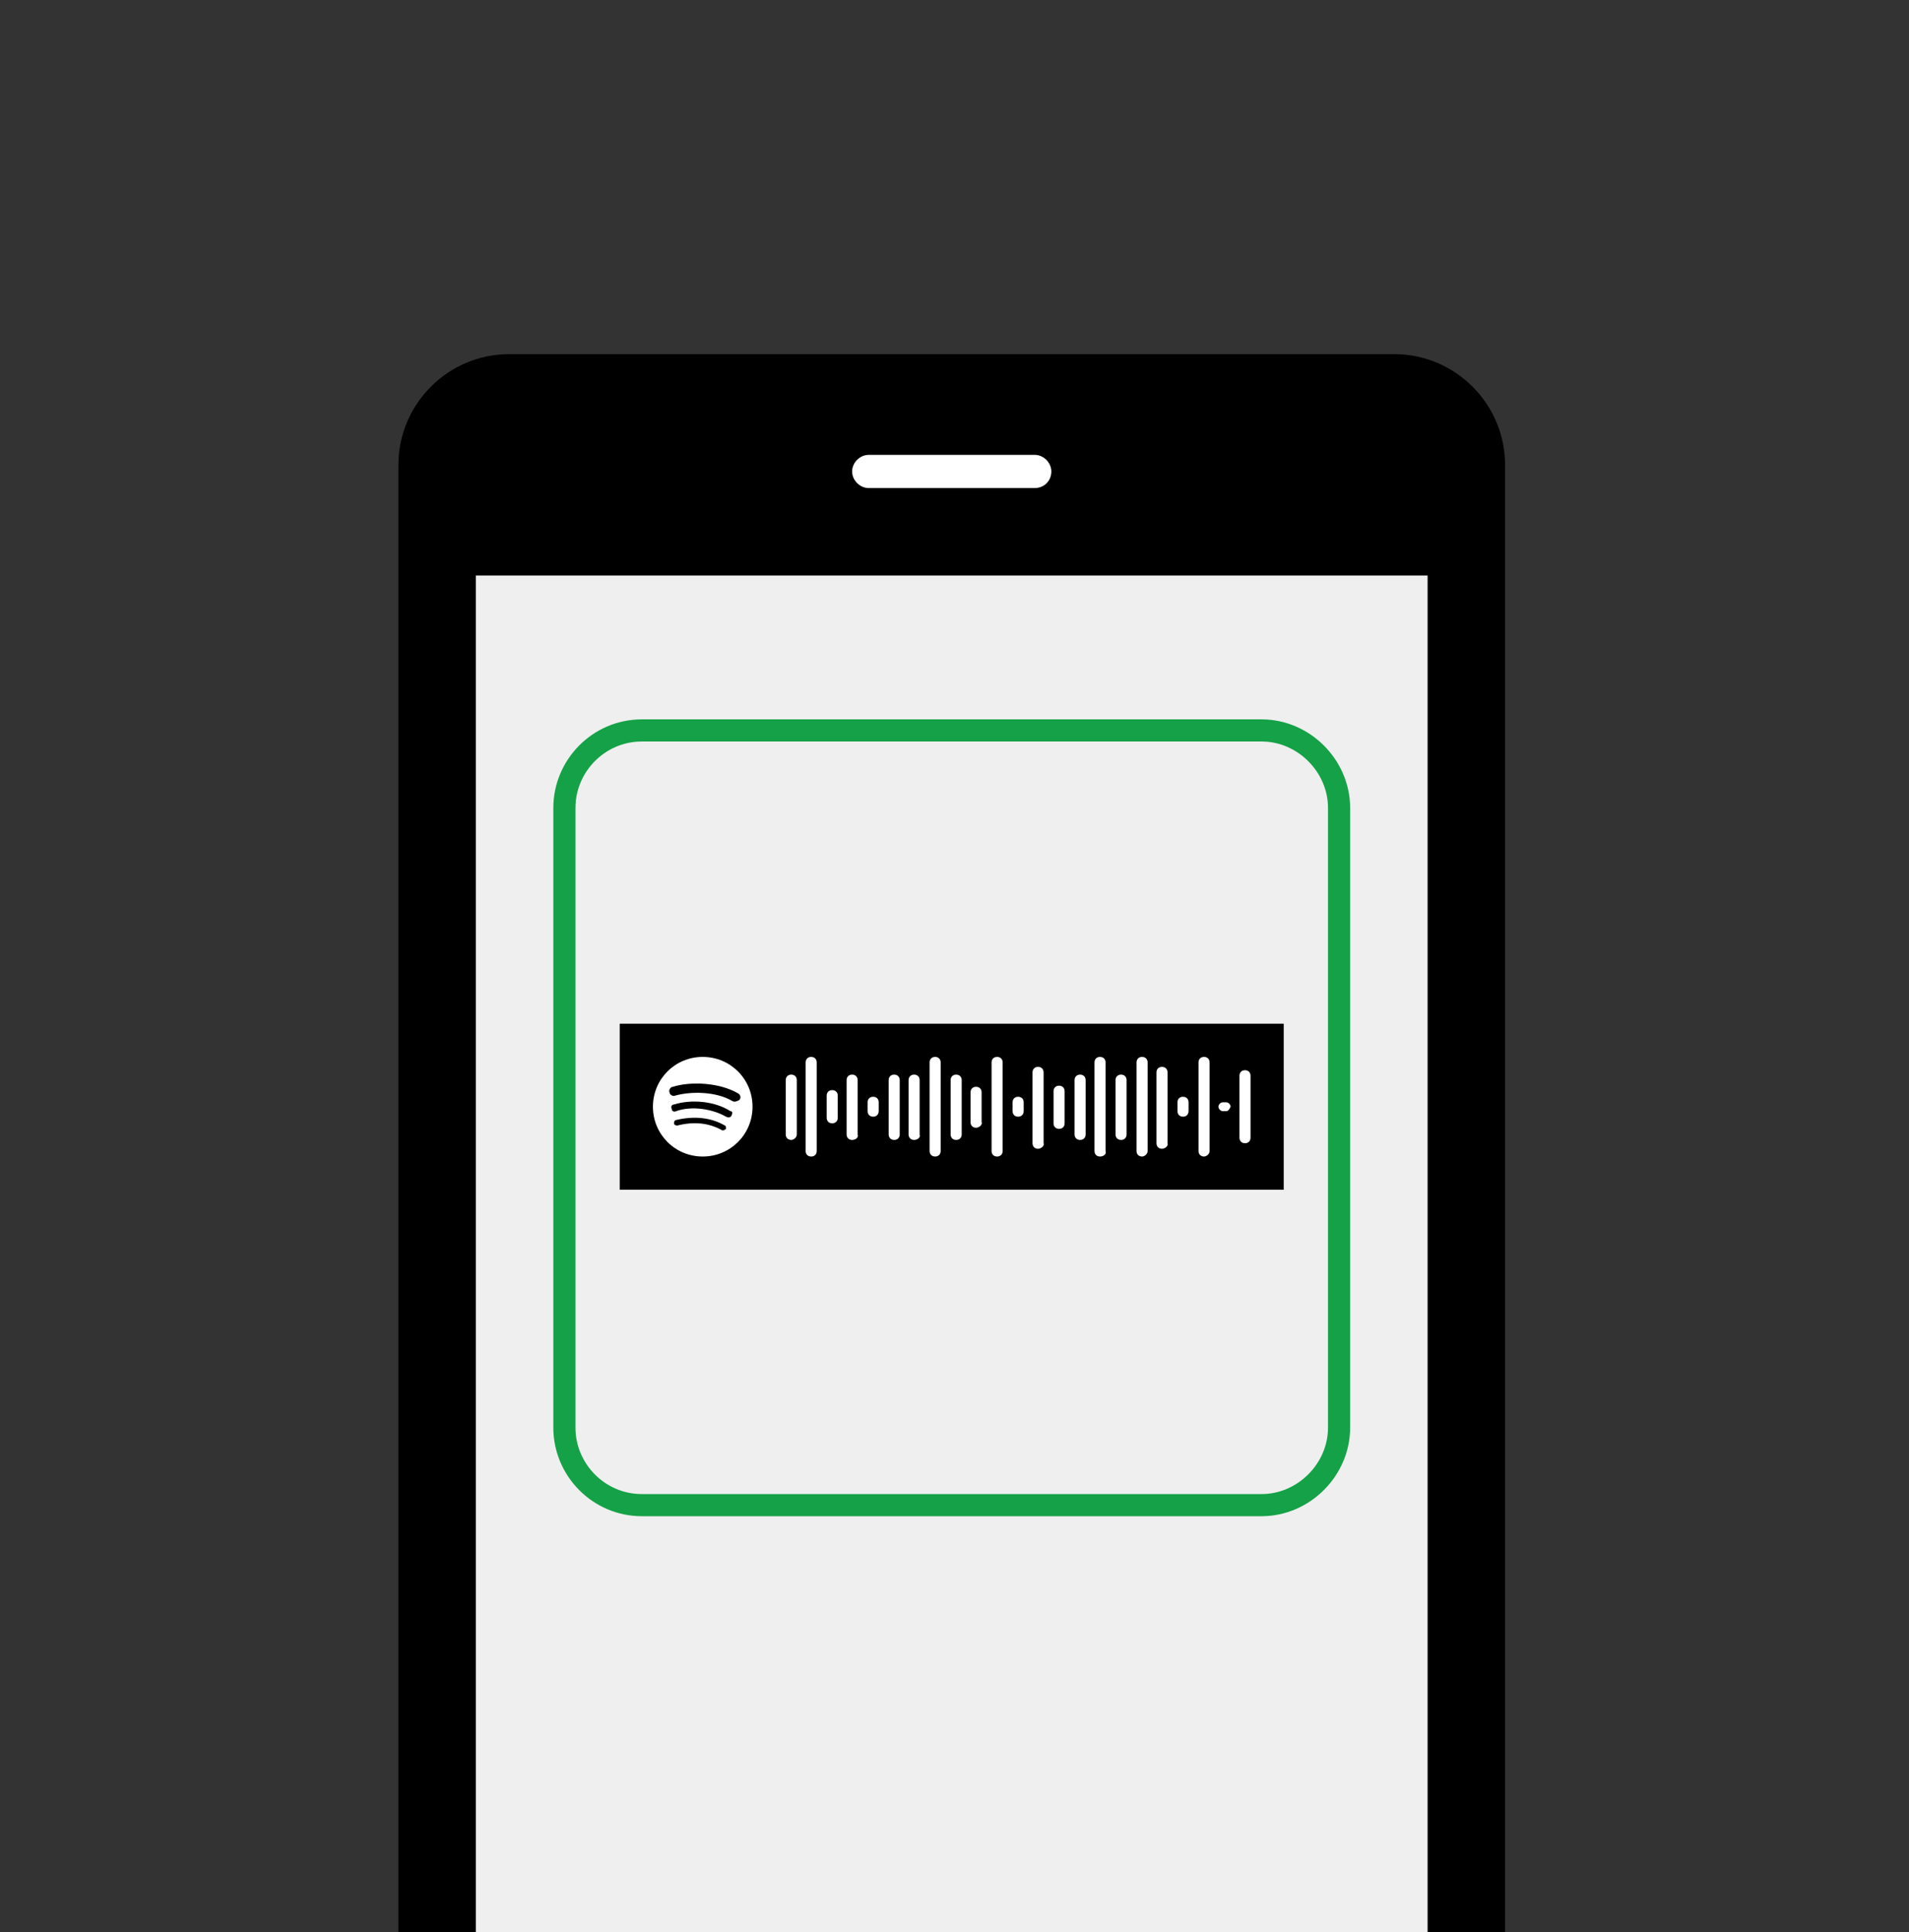 <?xml version="1.0" encoding="utf-8"?>
<!-- Generator: Adobe Illustrator 21.0.0, SVG Export Plug-In . SVG Version: 6.00 Build 0)  -->
<svg version="1.0" id="Layer_1" xmlns="http://www.w3.org/2000/svg" xmlns:xlink="http://www.w3.org/1999/xlink" x="0px" y="0px"
	 viewBox="0 0 172.5 174.6" style="enable-background:new 0 0 172.5 174.6;" xml:space="preserve">
<rect x="0" y="0" width="172.5" height="174.6" fill="#333333" stroke="none"/>
<style type="text/css">
	.st0{clip-path:url(#SVGID_2_);}
	.st1{fill:#EFEFEF;}
	.st2{fill:#FFFFFF;}
	.st3{fill:none;stroke:#15A147;stroke-width:2;stroke-miterlimit:10;}
</style>
<g id="Layer_2">
	<g>
		<defs>
			<rect id="SVGID_1_" x="0.7" width="172.5" height="174.6"/>
		</defs>
		<clipPath id="SVGID_2_">
			<use xlink:href="#SVGID_1_"  style="overflow:visible;"/>
		</clipPath>
		<g class="st0">
			<path d="M126,222H46c-5.5,0-10-4.5-10-10V42c0-5.5,4.5-10,10-10h80c5.5,0,10,4.5,10,10v170C136,217.5,131.5,222,126,222z"/>
			<rect x="43" y="52" class="st1" width="86" height="144"/>
			<path class="st2" d="M93.5,44.1h-15c-0.8,0-1.5-0.7-1.5-1.5l0,0c0-0.8,0.7-1.5,1.5-1.5h15c0.8,0,1.5,0.7,1.5,1.5l0,0
				C95,43.5,94.3,44.1,93.5,44.1z"/>
		</g>
	</g>
</g>
<title>Asset 8</title>
<g>
	<rect x="56" y="92.5" width="60" height="15"/>
	<path class="st2" d="M71.5,103L71.5,103c-0.3,0-0.5-0.2-0.5-0.5v-4.9c0-0.3,0.2-0.5,0.5-0.5l0,0c0.3,0,0.5,0.2,0.5,0.5v4.9
		C72,102.8,71.7,103,71.5,103z"/>
	<path class="st2" d="M73.3,104.5L73.3,104.5c-0.3,0-0.5-0.2-0.5-0.5v-8c0-0.3,0.2-0.5,0.5-0.5l0,0c0.3,0,0.5,0.2,0.5,0.5v8
		C73.8,104.3,73.6,104.5,73.3,104.5z"/>
	<path class="st2" d="M75.2,101.5L75.2,101.5c-0.3,0-0.5-0.2-0.5-0.5v-2c0-0.3,0.2-0.5,0.5-0.5l0,0c0.3,0,0.5,0.2,0.5,0.5v2
		C75.7,101.3,75.5,101.5,75.2,101.5z"/>
	<path class="st2" d="M77,103L77,103c-0.3,0-0.5-0.2-0.5-0.5v-4.9c0-0.3,0.2-0.5,0.5-0.5l0,0c0.3,0,0.5,0.2,0.5,0.5v4.9
		C77.6,102.8,77.3,103,77,103z"/>
	<path class="st2" d="M78.9,100.9L78.9,100.9c-0.3,0-0.5-0.2-0.5-0.5v-0.8c0-0.3,0.2-0.5,0.5-0.5l0,0c0.3,0,0.5,0.2,0.5,0.5v0.8
		C79.4,100.7,79.2,100.9,78.9,100.9z"/>
	<path class="st2" d="M80.8,103L80.8,103c-0.3,0-0.5-0.2-0.5-0.5v-4.9c0-0.3,0.2-0.5,0.5-0.5l0,0c0.3,0,0.5,0.2,0.5,0.5v4.9
		C81.3,102.8,81.1,103,80.8,103z"/>
	<path class="st2" d="M82.6,103L82.6,103c-0.3,0-0.5-0.2-0.5-0.5v-4.9c0-0.3,0.2-0.5,0.5-0.5l0,0c0.3,0,0.5,0.2,0.5,0.5v4.9
		C83.2,102.8,82.9,103,82.6,103z"/>
	<path class="st2" d="M84.5,104.5L84.5,104.5c-0.3,0-0.5-0.2-0.5-0.5v-8c0-0.3,0.2-0.5,0.5-0.5l0,0c0.3,0,0.5,0.2,0.5,0.5v8
		C85,104.3,84.8,104.5,84.5,104.5z"/>
	<path class="st2" d="M86.4,103L86.4,103c-0.3,0-0.5-0.2-0.5-0.5v-4.9c0-0.3,0.2-0.5,0.5-0.5l0,0c0.3,0,0.5,0.2,0.5,0.5v4.9
		C86.9,102.8,86.7,103,86.4,103z"/>
	<path class="st2" d="M88.2,101.9L88.2,101.9c-0.3,0-0.5-0.2-0.5-0.5v-2.7c0-0.3,0.2-0.5,0.5-0.5l0,0c0.3,0,0.5,0.2,0.5,0.5v2.7
		C88.8,101.6,88.5,101.9,88.2,101.9z"/>
	<path class="st2" d="M90.1,104.5L90.1,104.5c-0.3,0-0.5-0.2-0.5-0.5v-8c0-0.3,0.2-0.5,0.5-0.5l0,0c0.3,0,0.5,0.2,0.5,0.5v8
		C90.6,104.3,90.4,104.5,90.1,104.5z"/>
	<path class="st2" d="M92,100.9L92,100.9c-0.3,0-0.5-0.2-0.5-0.5v-0.8c0-0.3,0.2-0.5,0.5-0.5l0,0c0.3,0,0.5,0.2,0.5,0.5v0.8
		C92.5,100.7,92.3,100.9,92,100.9z"/>
	<path class="st2" d="M93.8,103.8L93.8,103.8c-0.3,0-0.5-0.2-0.5-0.5v-6.4c0-0.3,0.2-0.5,0.5-0.5l0,0c0.3,0,0.5,0.2,0.5,0.5v6.4
		C94.4,103.5,94.1,103.8,93.8,103.8z"/>
	<path class="st2" d="M95.7,102L95.7,102c-0.3,0-0.5-0.2-0.5-0.5v-2.9c0-0.3,0.2-0.5,0.5-0.5l0,0c0.3,0,0.5,0.2,0.5,0.5v2.9
		C96.2,101.8,96,102,95.7,102z"/>
	<path class="st2" d="M97.6,103L97.6,103c-0.3,0-0.5-0.2-0.5-0.5v-4.9c0-0.3,0.2-0.5,0.5-0.5l0,0c0.3,0,0.5,0.2,0.5,0.5v4.9
		C98.1,102.8,97.9,103,97.6,103z"/>
	<path class="st2" d="M99.4,104.5L99.4,104.5c-0.3,0-0.5-0.2-0.5-0.5v-8c0-0.3,0.2-0.5,0.5-0.5l0,0c0.3,0,0.5,0.2,0.5,0.5v8
		C100,104.3,99.7,104.5,99.4,104.5z"/>
	<path class="st2" d="M101.3,103L101.3,103c-0.3,0-0.5-0.2-0.5-0.5v-4.9c0-0.3,0.2-0.5,0.5-0.5l0,0c0.3,0,0.5,0.2,0.5,0.5v4.9
		C101.8,102.8,101.6,103,101.3,103z"/>
	<path class="st2" d="M103.2,104.5L103.2,104.5c-0.3,0-0.5-0.2-0.5-0.5v-8c0-0.3,0.2-0.5,0.5-0.5l0,0c0.3,0,0.5,0.2,0.5,0.5v8
		C103.7,104.3,103.4,104.5,103.2,104.5z"/>
	<path class="st2" d="M106.9,100.9L106.9,100.9c-0.3,0-0.5-0.2-0.5-0.5v-0.8c0-0.3,0.2-0.5,0.5-0.5l0,0c0.3,0,0.5,0.2,0.5,0.5v0.8
		C107.4,100.7,107.2,100.9,106.9,100.9z"/>
	<path class="st2" d="M108.8,104.5L108.8,104.5c-0.3,0-0.5-0.2-0.5-0.5v-8c0-0.3,0.2-0.5,0.5-0.5l0,0c0.3,0,0.5,0.2,0.5,0.5v8
		C109.3,104.3,109,104.5,108.8,104.5z"/>
	<path class="st2" d="M110.8,100.4h-0.3c-0.2,0-0.4-0.2-0.4-0.4l0,0c0-0.2,0.2-0.4,0.4-0.4h0.3c0.2,0,0.4,0.2,0.4,0.4l0,0
		C111.1,100.2,111,100.4,110.8,100.4z"/>
	<path class="st2" d="M112.5,103.3L112.5,103.3c-0.3,0-0.5-0.2-0.5-0.5v-5.6c0-0.3,0.2-0.5,0.5-0.5l0,0c0.3,0,0.5,0.2,0.5,0.5v5.6
		C113,103.1,112.8,103.3,112.5,103.3z"/>
	<path class="st2" d="M105,103.8L105,103.8c-0.3,0-0.5-0.2-0.5-0.5v-6.4c0-0.3,0.2-0.5,0.5-0.5l0,0c0.3,0,0.5,0.2,0.5,0.5v6.4
		C105.6,103.5,105.3,103.8,105,103.8z"/>
	<path class="st2" d="M63.5,95.5c-2.5,0-4.5,2-4.5,4.5s2,4.5,4.5,4.5s4.5-2,4.5-4.5S66,95.5,63.5,95.5 M65.6,102
		c-0.1,0.1-0.3,0.2-0.4,0.1c-1.1-0.6-2.4-0.8-4-0.4c-0.2,0-0.3-0.1-0.3-0.2c0-0.2,0.1-0.3,0.2-0.3c1.7-0.4,3.2-0.2,4.4,0.5
		C65.6,101.7,65.6,101.9,65.6,102 M66.1,100.8c-0.1,0.2-0.3,0.2-0.5,0.1c-1.2-0.7-3.1-1-4.5-0.5c-0.2,0.1-0.4,0-0.4-0.2
		c-0.1-0.2,0-0.4,0.2-0.4c1.6-0.5,3.7-0.3,5.1,0.6C66.2,100.4,66.2,100.6,66.1,100.8 M66.2,99.5c-1.5-0.9-3.8-0.9-5.2-0.5
		c-0.2,0.1-0.5-0.1-0.5-0.3c-0.1-0.2,0.1-0.5,0.3-0.5c1.6-0.5,4.2-0.4,5.9,0.6c0.2,0.1,0.3,0.4,0.1,0.6
		C66.6,99.5,66.4,99.6,66.2,99.5"/>
</g>
<path class="st3" d="M114,136H58c-3.9,0-7-3.2-7-7V73c0-3.8,3.1-7,7-7h56c3.8,0,7,3.2,7,7v56C121,132.8,117.8,136,114,136z"/>
</svg>
